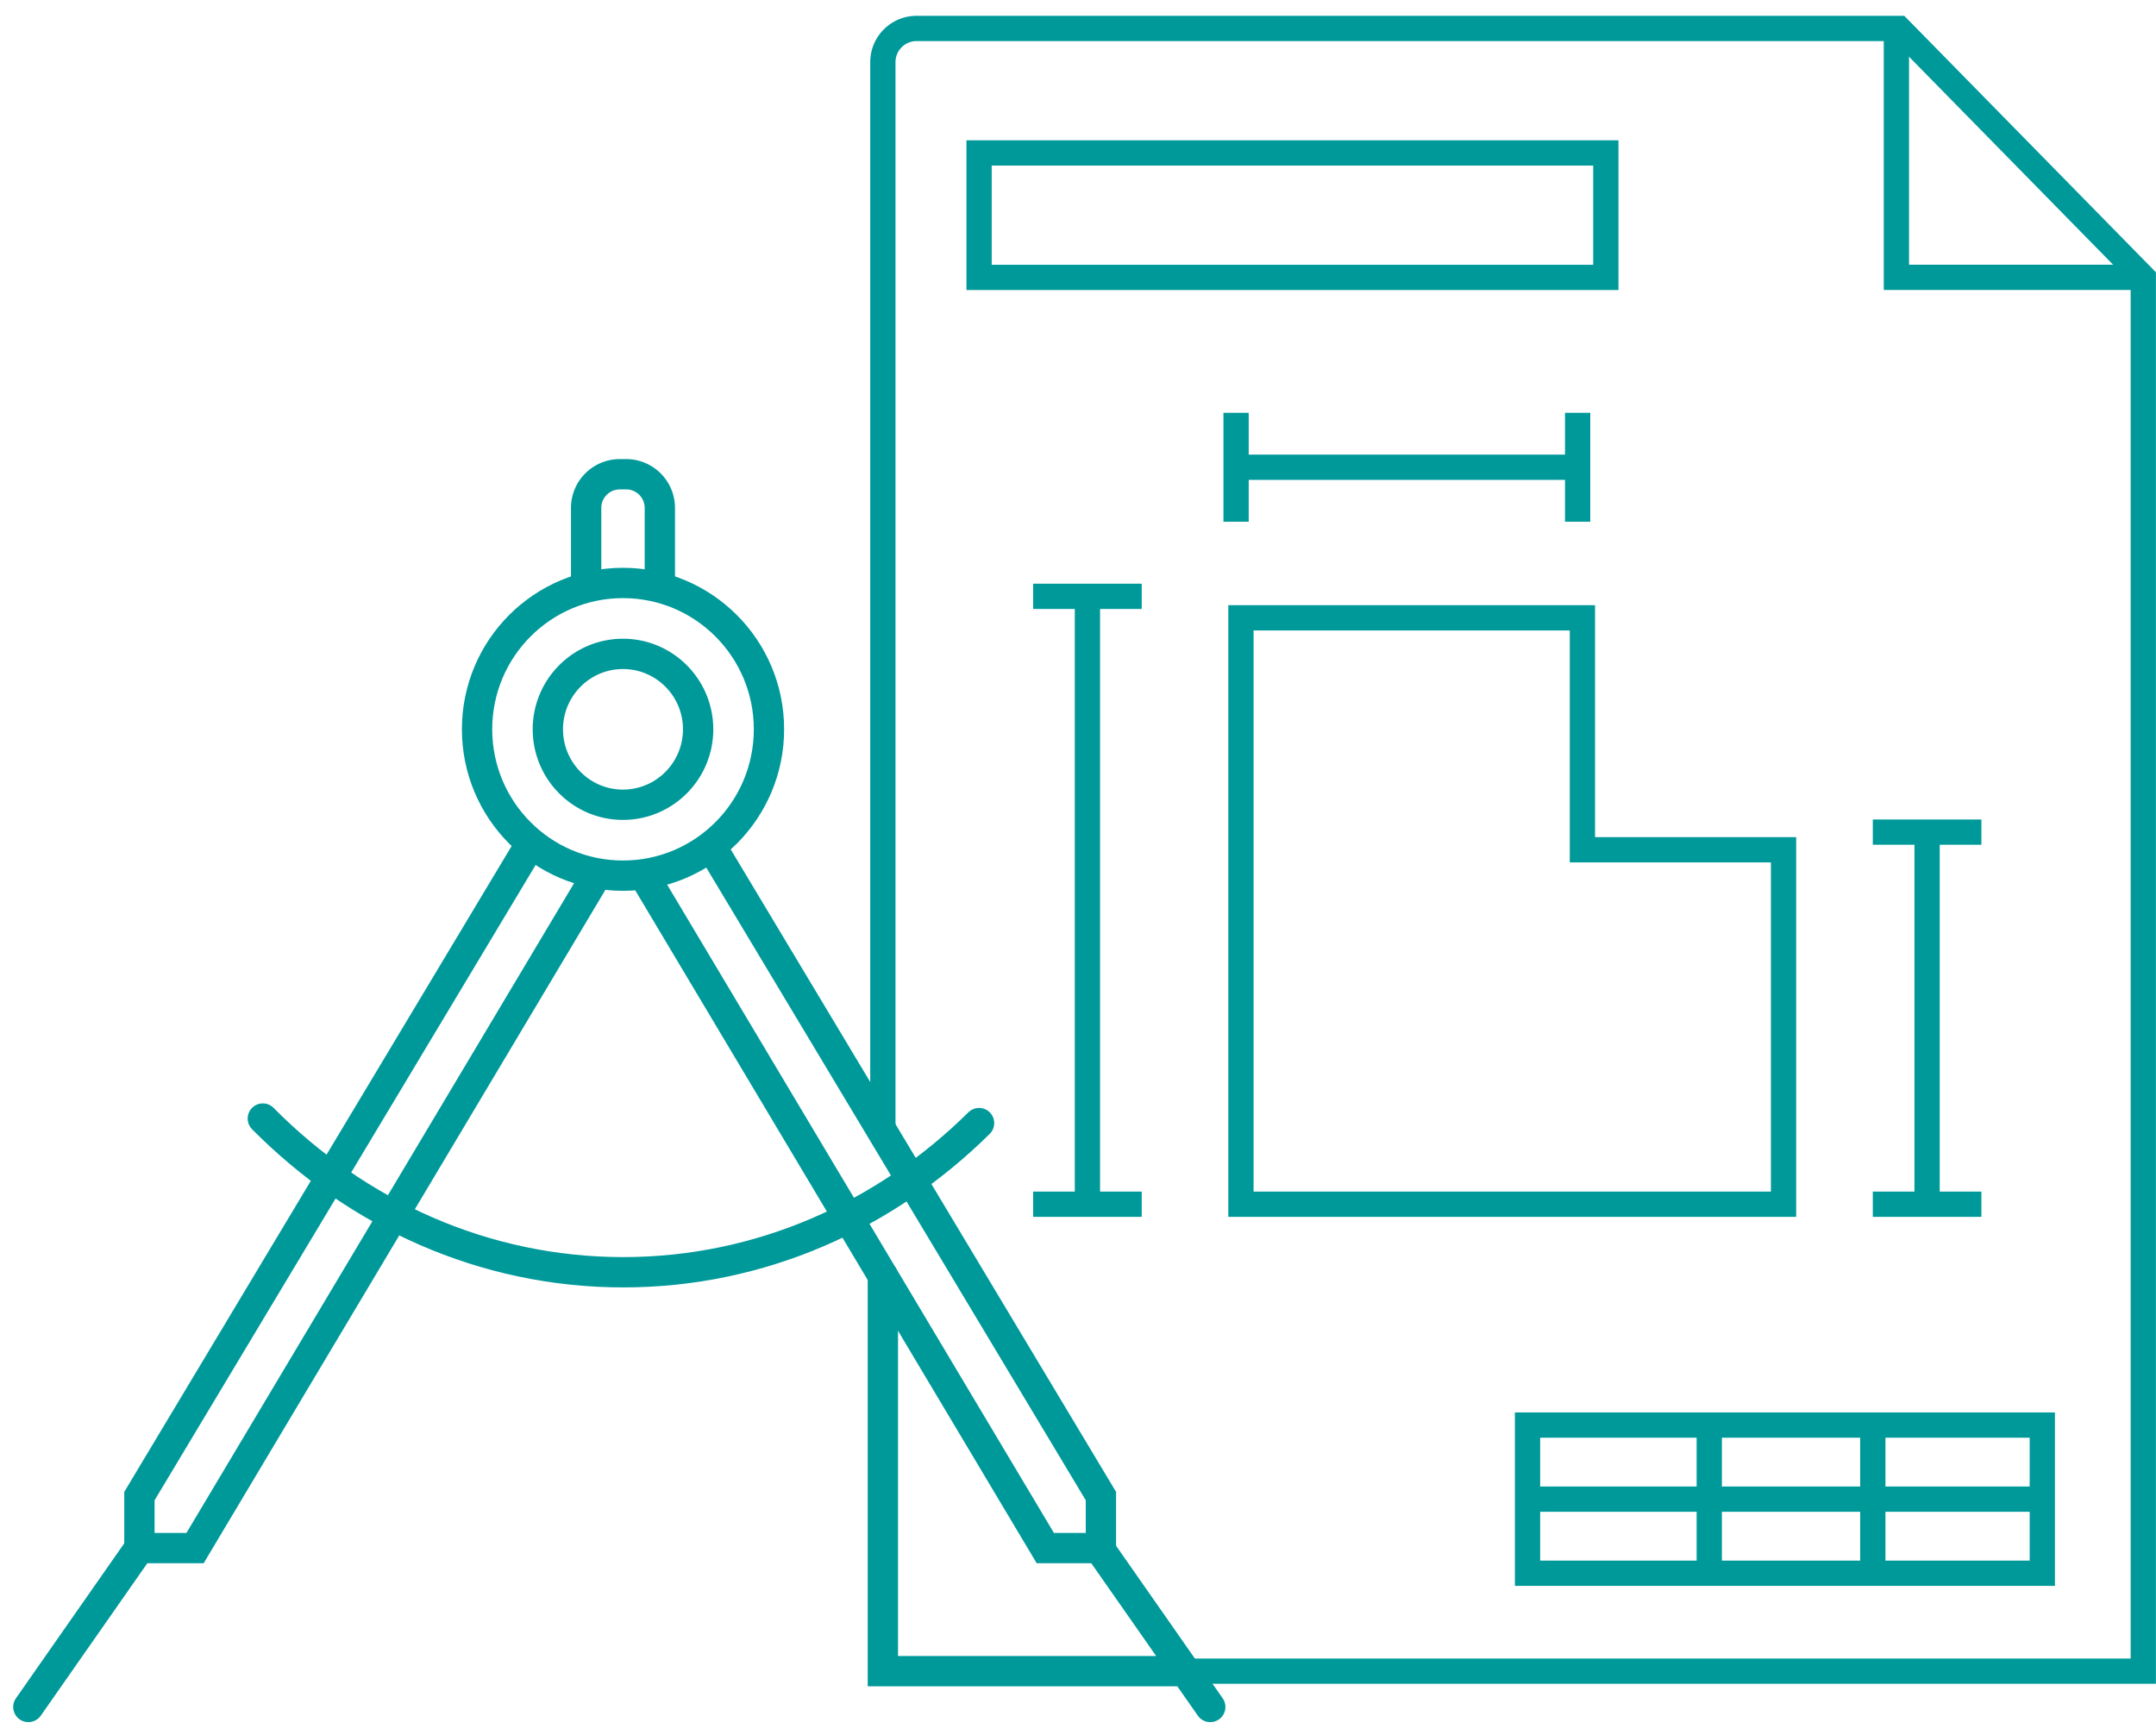 <svg xmlns="http://www.w3.org/2000/svg" width="128" height="103" viewBox="0 0 128 103">
    <g fill="none" fill-rule="evenodd" stroke="#00999A">
        <g stroke-width="1.5">
            <path d="M52.415 67.245V3.689a2 2 0 0 1 2-2h58.326l14.505 14.784v82.75H70.37"/>
            <path d="M112.588 1.688v14.779h14.656"/>
        </g>
        <path stroke-width="1.5" d="M58.127 16.471h37.21V9.08h-37.21zM105.888 71.5H73.674V36.682h20.273v13.772h11.941zM114.41 71.5V49.405M111.187 49.406h6.447M111.187 71.5h6.447M93.663 27.742H73.386M73.385 30.977V24.51M93.663 30.977V24.51M64.56 71.5V35.405M61.336 35.407h6.447M61.336 71.5h6.447M90.688 93.41h30.562v-8.797H90.688zM111.187 93.41v-8.797M101.477 93.41v-8.797M90.69 89.011h30.561"/>
        <g stroke-width="1.8">
            <path d="M45.653 43.3c0-4.8-3.883-8.687-8.665-8.687-4.786 0-8.665 3.886-8.665 8.687 0 4.806 3.879 8.692 8.665 8.692 4.782 0 8.665-3.886 8.665-8.692z"/>
            <path stroke-linecap="round" d="M15.604 66.413C21.203 72.07 28.723 75.539 37 75.539c8.14 0 15.56-3.355 21.126-8.856"/>
            <path d="M41.447 43.3c0-2.467-1.994-4.476-4.463-4.476-2.464 0-4.458 2.01-4.458 4.476 0 2.472 1.994 4.481 4.458 4.481 2.469 0 4.463-2.01 4.463-4.48zM39.174 34.612v-4.454a2 2 0 0 0-2-2h-.376a2 2 0 0 0-2 2v4.454M31.543 50.036L8.277 88.83v3.085h3.304l23.896-40.057M42.095 50.036L65.361 88.83v3.085h-3.303L38.162 51.858"/>
            <path stroke-linecap="round" d="M8.277 91.917l-6.593 9.433M65.259 91.917l6.593 9.433M52.415 75.754v23.47H70.37"/>
        </g>
    </g>
</svg>
